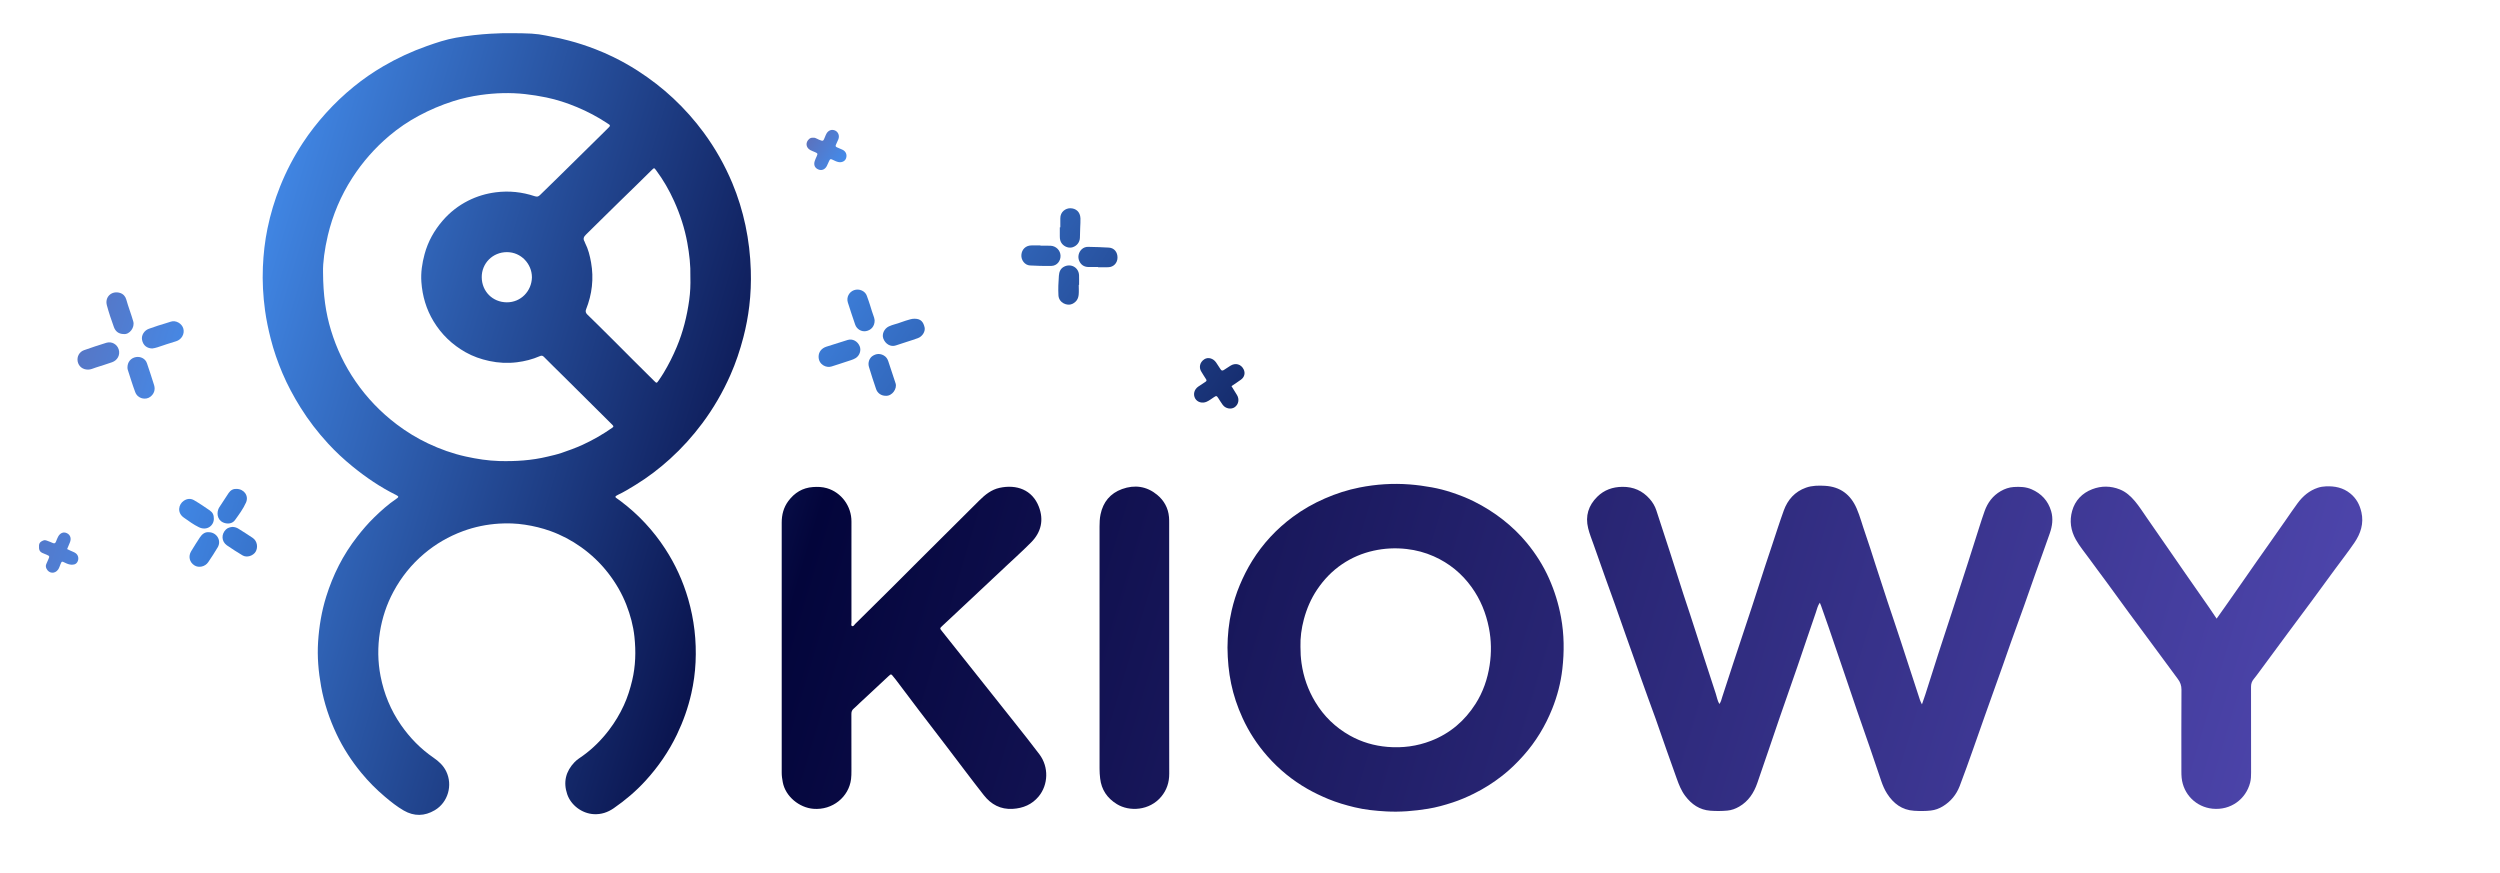 <?xml version="1.0" encoding="UTF-8"?><svg id="Layer_1" xmlns="http://www.w3.org/2000/svg" xmlns:xlink="http://www.w3.org/1999/xlink" viewBox="0 0 500 174.532"><defs><style>.cls-1{fill:url(#linear-gradient);}.cls-1,.cls-2,.cls-3,.cls-4,.cls-5,.cls-6,.cls-7,.cls-8,.cls-9,.cls-10,.cls-11,.cls-12,.cls-13,.cls-14,.cls-15,.cls-16,.cls-17,.cls-18,.cls-19,.cls-20,.cls-21,.cls-22,.cls-23,.cls-24,.cls-25{stroke-width:0px;}.cls-2{fill:url(#linear-gradient-25);}.cls-3{fill:url(#linear-gradient-11);}.cls-4{fill:url(#linear-gradient-12);}.cls-5{fill:url(#linear-gradient-13);}.cls-6{fill:url(#linear-gradient-10);}.cls-7{fill:url(#linear-gradient-17);}.cls-8{fill:url(#linear-gradient-16);}.cls-9{fill:url(#linear-gradient-19);}.cls-10{fill:url(#linear-gradient-15);}.cls-11{fill:url(#linear-gradient-23);}.cls-12{fill:url(#linear-gradient-21);}.cls-13{fill:url(#linear-gradient-18);}.cls-14{fill:url(#linear-gradient-14);}.cls-15{fill:url(#linear-gradient-22);}.cls-16{fill:url(#linear-gradient-20);}.cls-17{fill:url(#linear-gradient-24);}.cls-18{fill:url(#linear-gradient-4);}.cls-19{fill:url(#linear-gradient-2);}.cls-20{fill:url(#linear-gradient-3);}.cls-21{fill:url(#linear-gradient-8);}.cls-22{fill:url(#linear-gradient-9);}.cls-23{fill:url(#linear-gradient-7);}.cls-24{fill:url(#linear-gradient-5);}.cls-25{fill:url(#linear-gradient-6);}</style><linearGradient id="linear-gradient" x1="-23.639" y1="49.132" x2="476.124" y2="198.214" gradientUnits="userSpaceOnUse"><stop offset=".019" stop-color="#725992"/><stop offset=".129" stop-color="#438bea"/><stop offset=".374" stop-color="#03053b"/><stop offset="1" stop-color="#544bb6"/></linearGradient><linearGradient id="linear-gradient-2" x1="-13.3" y1="14.471" x2="486.464" y2="163.553" xlink:href="#linear-gradient"/><linearGradient id="linear-gradient-3" x1="-20.928" y1="40.043" x2="478.836" y2="189.125" xlink:href="#linear-gradient"/><linearGradient id="linear-gradient-4" x1="-28.82" y1="66.499" x2="470.944" y2="215.581" xlink:href="#linear-gradient"/><linearGradient id="linear-gradient-5" x1="-6.585" y1="-8.038" x2="493.178" y2="141.044" xlink:href="#linear-gradient"/><linearGradient id="linear-gradient-6" x1="-25.193" y1="54.34" x2="474.571" y2="203.422" xlink:href="#linear-gradient"/><linearGradient id="linear-gradient-7" x1="-37.572" y1="95.84" x2="462.191" y2="244.922" xlink:href="#linear-gradient"/><linearGradient id="linear-gradient-8" x1="-26.143" y1="57.524" x2="473.621" y2="206.606" xlink:href="#linear-gradient"/><linearGradient id="linear-gradient-9" x1="-23.934" y1="50.121" x2="475.829" y2="199.203" xlink:href="#linear-gradient"/><linearGradient id="linear-gradient-10" x1="-26.638" y1="59.186" x2="473.125" y2="208.268" xlink:href="#linear-gradient"/><linearGradient id="linear-gradient-11" x1="-23.446" y1="48.483" x2="476.318" y2="197.565" xlink:href="#linear-gradient"/><linearGradient id="linear-gradient-12" x1="-32.187" y1="77.785" x2="467.577" y2="226.867" xlink:href="#linear-gradient"/><linearGradient id="linear-gradient-13" x1="-33.18" y1="81.113" x2="466.584" y2="230.196" xlink:href="#linear-gradient"/><linearGradient id="linear-gradient-14" x1="-35.018" y1="87.276" x2="464.746" y2="236.358" xlink:href="#linear-gradient"/><linearGradient id="linear-gradient-15" x1="-34.009" y1="83.895" x2="465.754" y2="232.977" xlink:href="#linear-gradient"/><linearGradient id="linear-gradient-16" x1="154.273" y1="18.98" x2="280.485" y2="100.298" gradientUnits="userSpaceOnUse"><stop offset=".019" stop-color="#725992"/><stop offset=".129" stop-color="#438bea"/><stop offset="1" stop-color="#03053b"/><stop offset="1" stop-color="#544bb6"/></linearGradient><linearGradient id="linear-gradient-17" x1="152.5" y1="21.732" x2="278.712" y2="103.05" xlink:href="#linear-gradient-16"/><linearGradient id="linear-gradient-18" x1="134.742" y1="49.295" x2="260.953" y2="130.612" xlink:href="#linear-gradient-16"/><linearGradient id="linear-gradient-19" x1="135.27" y1="48.475" x2="261.481" y2="129.793" xlink:href="#linear-gradient-16"/><linearGradient id="linear-gradient-20" x1="140.447" y1="40.439" x2="266.659" y2="121.757" xlink:href="#linear-gradient-16"/><linearGradient id="linear-gradient-21" x1="139.911" y1="41.271" x2="266.123" y2="122.588" xlink:href="#linear-gradient-16"/><linearGradient id="linear-gradient-22" x1="154.41" y1="18.768" x2="280.621" y2="100.085" xlink:href="#linear-gradient-16"/><linearGradient id="linear-gradient-23" x1="155.435" y1="17.177" x2="281.646" y2="98.495" xlink:href="#linear-gradient-16"/><linearGradient id="linear-gradient-24" x1="159.7" y1="10.557" x2="285.911" y2="91.875" xlink:href="#linear-gradient-16"/><linearGradient id="linear-gradient-25" x1="158.661" y1="12.169" x2="284.873" y2="93.487" xlink:href="#linear-gradient-16"/></defs><path class="cls-1" d="M149.093,45.086c-.62-2.912-1.489-5.744-2.636-8.482-1.496-3.567-3.39-6.92-5.681-10.044-1.829-2.494-3.877-4.793-6.134-6.905-1.081-1.011-2.208-1.968-3.379-2.877-1.208-.939-2.457-1.816-3.742-2.643-1.558-1.003-3.173-1.906-4.836-2.721-1.176-.576-2.377-1.101-3.599-1.572-1.73-.667-3.486-1.249-5.283-1.719-1.535-.402-1.737-.454-4.668-1.026-1.916-.374-3.092-.467-7.773-.464-.42 0-5.061-0-10.206.913-1.969.349-3.873.989-5.767,1.658-3.037,1.073-5.937,2.414-8.716,4.035-2.072,1.209-4.043,2.567-5.9,4.078-1.992,1.62-3.854,3.382-5.58,5.295-1.691,1.875-3.242,3.852-4.623,5.958-1.807,2.756-3.327,5.663-4.554,8.732-1.087,2.719-1.923,5.508-2.514,8.364-.527,2.547-.816,5.134-.926,7.738-.123,2.904.038,5.79.43,8.669.261,1.916.661,3.797,1.134,5.671.595,2.357,1.394,4.639,2.339,6.87,1.012,2.39,2.24,4.67,3.616,6.875,1.613,2.585,3.466,4.987,5.523,7.222,1.519,1.651,3.165,3.178,4.913,4.599,2.693,2.188,5.538,4.129,8.653,5.667.111.055.215.123.32.188.213.132.173.271.006.408-.076.063-.155.124-.236.179-1.621,1.095-3.073,2.395-4.468,3.757-1.219,1.19-2.324,2.483-3.372,3.831-1.4,1.8-2.624,3.709-3.659,5.734-1.024,2.005-1.862,4.086-2.535,6.243-.92,2.951-1.422,5.969-1.621,9.036-.194,3.0.067,5.976.604,8.942.599,3.312,1.643,6.46,3.074,9.494,1.324,2.809,3,5.39,4.972,7.785,1.432,1.74,3.013,3.332,4.732,4.781,1.188,1.001,2.405,1.974,3.758,2.753,2.075,1.192,4.156,1.138,6.193-.065,2.654-1.568,3.634-5.014,2.283-7.784-.573-1.175-1.482-2-2.536-2.725-2.571-1.767-4.716-3.964-6.495-6.525-2.06-2.967-3.402-6.245-4.091-9.772-.569-2.913-.598-5.866-.134-8.802.45-2.849,1.341-5.559,2.715-8.11,1.565-2.907,3.589-5.433,6.108-7.564,2.339-1.979,4.946-3.487,7.827-4.546,2.32-.853,4.71-1.336,7.164-1.493,1.731-.111,3.459-.048,5.186.214,1.744.265,3.441.672,5.099,1.268,2.196.79,4.238,1.866,6.138,3.22,2.065,1.471,3.88,3.201,5.433,5.205,1.507,1.944,2.735,4.05,3.628,6.342.802,2.059,1.379,4.184,1.611,6.384.308,2.925.234,5.837-.45,8.714-.406,1.71-.93,3.382-1.664,4.981-.807,1.758-1.794,3.407-2.968,4.946-1.49,1.956-3.202,3.682-5.198,5.124-.579.418-1.208.796-1.695,1.305-1.755,1.833-2.3,3.969-1.472,6.419.738,2.182,2.938,3.854,5.317,3.985,1.475.081,2.782-.355,3.975-1.179,2.325-1.604,4.474-3.425,6.376-5.509,2.528-2.768,4.64-5.828,6.27-9.22,1.27-2.645,2.243-5.391,2.887-8.241.463-2.051.749-4.142.848-6.25.202-4.288-.279-8.49-1.475-12.622-1.04-3.592-2.578-6.949-4.611-10.069-2.378-3.651-5.313-6.804-8.792-9.439-.334-.253-.686-.481-1.019-.735-.174-.133-.179-.288.029-.41.106-.063.21-.131.322-.183,1.233-.574,2.386-1.289,3.544-1.999,2.47-1.515,4.763-3.265,6.905-5.208,2.381-2.16,4.525-4.537,6.451-7.122,2.239-3.005,4.099-6.218,5.611-9.638,1.081-2.445,1.924-4.967,2.599-7.558.538-2.067.932-4.156,1.183-6.267.28-2.359.375-4.734.301-7.117-.094-3.028-.438-6.016-1.069-8.98ZM122.419,85.577c-1.869,1.3-3.828,2.435-5.902,3.384-1.375.629-2.791,1.137-4.216,1.625-.912.312-1.857.513-2.795.74-3.177.769-6.403.968-9.658.88-2.262-.062-4.479-.416-6.684-.899-2.62-.575-5.13-1.474-7.545-2.617-2.212-1.047-4.3-2.321-6.256-3.802-3.213-2.433-5.973-5.297-8.259-8.62-2.16-3.141-3.786-6.53-4.895-10.178-1.06-3.484-1.574-7.042-1.6-11.684-.049-1.811.316-4.593.96-7.316.974-4.113,2.599-7.963,4.907-11.535,2.045-3.165,4.499-5.954,7.36-8.374,1.827-1.545,3.808-2.893,5.929-4.029,2.226-1.192,4.527-2.175,6.938-2.935,1.779-.561,3.592-.962,5.423-1.218,2.947-.413,5.914-.51,8.891-.181,1.431.158,2.846.386,4.249.675,2.108.434,4.149,1.108,6.137,1.937,2.123.886,4.148,1.958,6.065,3.231.103.068.202.145.31.204.273.15.255.338.063.532-.469.474-.943.943-1.419,1.412-2.956,2.913-5.911,5.827-8.87,8.736-1.177,1.157-2.373,2.294-3.542,3.457-.332.33-.59.399-1.083.235-2.52-.836-5.1-1.115-7.759-.776-1.942.247-3.779.801-5.507,1.667-1.958.981-3.669,2.318-5.111,3.984-1.707,1.972-2.945,4.185-3.631,6.717-.497,1.834-.776,3.683-.641,5.576.201,2.803.972,5.442,2.434,7.859,1.581,2.613,3.72,4.662,6.367,6.165,1.487.844,3.091,1.407,4.772,1.767,1.837.393,3.676.49,5.536.258,1.578-.196,3.107-.584,4.566-1.219.342-.149.554-.144.838.145,1.332,1.354,2.698,2.673,4.046,4.01,2.86,2.836,5.716,5.676,8.573,8.514.35.348.707.689,1.049,1.045.301.314.298.392-.042.628ZM106.387,55.461c-.058,2.771-2.224,5.022-5.026,5.004-2.833-.018-4.991-2.164-5.014-5.013-.023-2.782,2.181-5.033,5.058-5.025,2.797.007,4.974,2.329,4.982,5.035ZM137.846,59.991c-.45,3.242-1.229,6.395-2.507,9.427-.761,1.804-1.629,3.543-2.643,5.212-.307.505-.636.996-.972,1.482-.391.564-.402.561-.913.054-1.453-1.441-2.907-2.881-4.355-4.327-2.249-2.246-4.48-4.511-6.749-6.738-.755-.741-1.511-1.482-2.268-2.221q-.449-.439-.23-.992c1.209-3.039,1.577-6.177,1.004-9.397-.238-1.334-.56-2.662-1.189-3.885-.045-.087-.056-.193-.107-.276-.344-.557-.19-.956.275-1.406,2.319-2.247,4.58-4.554,6.905-6.794,2.095-2.018,4.164-4.062,6.236-6.103.51-.502.499-.496.91.056,1.422,1.911,2.599,3.966,3.577,6.131,1.205,2.666,2.109,5.43,2.637,8.318.415,2.273.679,4.552.619,6.864.045,1.538-.02,3.074-.231,4.596Z"/><path class="cls-19" d="M406.314,97.858c-1.146-.499-2.354-.535-3.575-.455-.931.061-1.789.359-2.592.823-1.592.919-2.62,2.301-3.229,4.008-.373,1.046-.713,2.105-1.052,3.163-.746,2.329-1.474,4.664-2.224,6.992-1.083,3.365-2.175,6.728-3.27,10.089-.887,2.724-1.795,5.442-2.675,8.168-.888,2.752-1.752,5.512-2.633,8.267-.199.621-.424,1.234-.673,1.958-.356-.628-.504-1.195-.684-1.751-.831-2.563-1.661-5.127-2.509-7.685-.35-1.057-.691-2.116-1.035-3.175-.869-2.678-1.791-5.338-2.676-8.011-.816-2.464-1.612-4.936-2.415-7.404-.673-2.068-1.305-4.151-2.031-6.2-.586-1.653-1.015-3.359-1.717-4.971-1.206-2.768-3.27-4.33-6.315-4.51-1.29-.076-2.59-.068-3.82.372-2.213.791-3.653,2.403-4.437,4.57-.84,2.323-1.582,4.681-2.366,7.024-.446,1.334-.897,2.667-1.333,4.005-.888,2.727-1.756,5.46-2.651,8.185-1.211,3.684-2.445,7.361-3.659,11.044-.774,2.348-1.52,4.705-2.301,7.05-.152.457-.228.958-.569,1.387-.392-.672-.495-1.392-.717-2.069-.779-2.37-1.564-4.738-2.32-7.115-.525-1.648-1.073-3.289-1.586-4.942-.813-2.619-1.717-5.21-2.563-7.82-.891-2.751-1.752-5.512-2.641-8.263-.919-2.846-1.857-5.685-2.782-8.528-.28-.86-.739-1.616-1.331-2.287-1.441-1.632-3.241-2.426-5.437-2.41-1.953.015-3.659.618-5.039,1.98-1.767,1.743-2.432,3.845-1.826,6.303.279,1.131.715,2.207,1.104,3.3.787,2.212,1.56,4.429,2.348,6.641.622,1.745,1.264,3.483,1.884,5.228.753,2.119,1.489,4.244,2.238,6.365.601,1.7,1.222,3.393,1.812,5.096.372,1.075.756,2.147,1.129,3.221.957,2.753,1.992,5.478,2.974,8.222.757,2.116,1.475,4.247,2.221,6.367.664,1.887,1.347,3.768,2.016,5.654.431,1.215.907,2.407,1.692,3.447,1.261,1.67,2.852,2.786,5.001,2.951,1.138.088,2.275.08,3.413-.021.857-.075,1.635-.369,2.372-.794,1.856-1.068,2.942-2.754,3.622-4.705,1.514-4.34,2.964-8.702,4.458-13.049,1.189-3.458,2.417-6.902,3.605-10.36,1.23-3.577,2.419-7.168,3.66-10.741.222-.638.35-1.327.787-1.932.09.216.174.394.239.579.518,1.466,1.042,2.931,1.547,4.402,1.02,2.97,2.03,5.943,3.041,8.915.86,2.527,1.707,5.059,2.575,7.583.859,2.498,1.744,4.988,2.604,7.486.765,2.22,1.512,4.447,2.268,6.671.304.893.671,1.761,1.18,2.554,1.268,1.973,2.976,3.277,5.404,3.426,1.113.068,2.228.079,3.339-.046.873-.098,1.675-.397,2.425-.856,1.578-.965,2.692-2.336,3.349-4.037.942-2.442,1.804-4.914,2.685-7.38.814-2.28,1.602-4.57,2.412-6.852,1.183-3.331,2.378-6.657,3.561-9.987.53-1.49,1.035-2.988,1.568-4.476.882-2.465,1.785-4.923,2.665-7.389.764-2.143,1.501-4.296,2.263-6.439.952-2.678,1.938-5.344,2.869-8.029.501-1.445.714-2.929.267-4.445-.614-2.078-1.949-3.506-3.917-4.364Z"/><path class="cls-20" d="M309.804,115.69c-1.145-2.57-2.635-4.917-4.409-7.079-1.411-1.719-3.01-3.256-4.766-4.64-1.831-1.442-3.789-2.663-5.866-3.699-1.414-.705-2.887-1.271-4.386-1.771-1.317-.439-2.66-.785-4.02-1.033-1.458-.266-2.927-.466-4.413-.581-3.384-.262-6.735-.039-10.049.616-2.375.469-4.675,1.213-6.908,2.186-2.277.993-4.419,2.208-6.406,3.678-3.265,2.416-5.998,5.345-8.146,8.805-.964,1.553-1.776,3.177-2.485,4.865-.693,1.649-1.221,3.347-1.623,5.077-.572,2.466-.817,4.981-.828,7.394.048,5.111.901,9.467,3.005,14.077,1.281,2.806,2.952,5.36,4.989,7.671,2.304,2.613,4.965,4.793,7.993,6.522,1.353.772,2.752,1.437,4.195,2.034,1.698.703,3.45,1.209,5.223,1.64,2.073.503,4.197.711,6.324.832,2.805.159,5.588-.083,8.359-.528,1.691-.272,3.334-.737,4.954-1.265,1.427-.465,2.809-1.063,4.163-1.726,2.05-1.004,3.959-2.224,5.752-3.621,1.541-1.2,2.93-2.567,4.233-4.027,2.478-2.777,4.369-5.914,5.749-9.352,1.025-2.554,1.717-5.214,2.031-7.956.396-3.461.369-6.908-.264-10.351-.494-2.69-1.288-5.268-2.402-7.767ZM297.929,133.034c-.419,2.759-1.318,5.382-2.826,7.745-2.173,3.403-5.11,5.919-8.907,7.387-2.797,1.082-5.692,1.46-8.669,1.215-2.671-.22-5.204-.954-7.543-2.267-2.899-1.627-5.217-3.875-6.936-6.728-1.446-2.401-2.358-4.988-2.746-7.767-.148-1.059-.218-2.117-.21-3.281-.053-1.797.197-3.667.684-5.486.563-2.105,1.415-4.101,2.642-5.927,1.351-2.01,2.994-3.727,4.998-5.085,1.919-1.3,4.016-2.192,6.283-2.696,2.196-.489,4.404-.598,6.64-.341,1.882.216,3.692.697,5.418,1.464,3.089,1.372,5.615,3.441,7.589,6.195,1.757,2.451,2.852,5.161,3.436,8.115.492,2.488.524,4.977.147,7.459Z"/><path class="cls-18" d="M202.838,144.404c-2.756-3.483-5.526-6.955-8.29-10.432-2.059-2.589-4.12-5.178-6.179-7.767-.424-.533-.429-.54.094-1.03,1.744-1.636,3.493-3.266,5.238-4.901,2.521-2.363,5.042-4.726,7.559-7.092,1.671-1.571,3.381-3.103,4.99-4.735,1.993-2.021,2.54-4.468,1.516-7.111-1.316-3.394-4.464-4.501-7.846-3.769-1.632.353-2.887,1.361-4.04,2.506-4.085,4.06-8.168,8.123-12.248,12.188-1.87,1.863-3.727,3.738-5.598,5.599-2.329,2.318-4.663,4.631-7.007,6.934-.177.174-.324.547-.625.413-.235-.105-.11-.447-.111-.682-.006-3.79-.004-7.581-.004-11.371-0-2.948-.011-5.896.003-8.844.015-3.065-2.007-5.83-4.919-6.676-.931-.27-1.858-.292-2.792-.226-2.073.147-3.686,1.147-4.914,2.797-.953,1.281-1.325,2.741-1.325,4.319.003,8.349.001,16.698.001,25.047,0,8.324 0,16.648-0,24.973-0.0.645.094,1.271.215,1.909.54,2.851,3.312,5.083,6.122,5.308,3.833.308,7.092-2.376,7.533-5.943.067-.544.075-1.086.075-1.631.001-3.79.008-7.581-.009-11.371-.002-.458.104-.798.463-1.094.417-.345.791-.742,1.188-1.112,1.912-1.783,3.823-3.567,5.738-5.347.546-.507.549-.502.99.053.168.212.349.414.512.63,1.533,2.029,3.056,4.066,4.596,6.09,1.854,2.436,3.724,4.859,5.582,7.292,2.472,3.238,4.904,6.508,7.42,9.711,1.447,1.843,3.341,2.881,5.784,2.733,2.077-.126,3.844-.871,5.18-2.483,1.928-2.327,2.063-5.879.162-8.413-1.642-2.19-3.356-4.326-5.055-6.473Z"/><path class="cls-24" d="M472.274,102.415c-.337-1.495-1.018-2.756-2.23-3.733-1.435-1.157-3.096-1.49-4.869-1.411-.536.024-1.081.104-1.603.278-1.707.568-3.004,1.668-4.055,3.096-.806,1.095-1.57,2.219-2.344,3.336-1.924,2.779-3.886,5.532-5.828,8.298-.865,1.232-1.718,2.473-2.58,3.708-1.202,1.721-2.406,3.44-3.612,5.159-.581.828-1.168,1.651-1.827,2.58-.555-.821-1.031-1.541-1.523-2.249-1.578-2.269-3.166-4.532-4.744-6.802-1.212-1.743-2.413-3.493-3.621-5.239-1.362-1.969-2.721-3.941-4.092-5.904-.777-1.113-1.497-2.267-2.374-3.307-.839-.994-1.795-1.859-3.013-2.341-1.819-.72-3.686-.747-5.511-.041-2.03.785-3.433,2.245-4.023,4.344-.559,1.986-.278,3.921.742,5.735.754,1.341,1.748,2.512,2.642,3.754,1.124,1.563,2.293,3.093,3.431,4.645,1.517,2.07,3.016,4.153,4.535,6.222,1.504,2.05,3.025,4.087,4.536,6.132,1.759,2.383,3.507,4.774,5.276,7.149.473.635.709,1.286.704,2.11-.035,5.451-.019,10.902-.016,16.352 0.0.421.008.843.05,1.261.342,3.37,2.949,5.869,6.177,6.193,3.633.365,6.679-1.912,7.526-5.223.167-.651.187-1.322.187-1.992-0-5.723.008-11.447-.012-17.17-.002-.612.169-1.097.549-1.555.409-.494.785-1.016,1.166-1.532,1.892-2.561,3.779-5.126,5.674-7.685,1.587-2.143,3.19-4.274,4.773-6.42,1.539-2.085,3.062-4.181,4.595-6.271,1.3-1.772,2.655-3.505,3.898-5.32,1.28-1.87,1.933-3.872,1.418-6.159Z"/><path class="cls-25" d="M233.834,104.586c-0-.396-0-.794-.035-1.188-.162-1.824-1.012-3.326-2.393-4.455-2.078-1.699-4.473-2.042-6.982-1.136-2.367.854-3.801,2.595-4.313,5.056-.166.797-.203,1.618-.202,2.439.006,16.152.005,32.304.002,48.456-0.0.645.043,1.285.118,1.926.263,2.268,1.403,3.938,3.337,5.135,2.503,1.549,6.53,1.332,8.878-1.482,1.104-1.324,1.607-2.846,1.602-4.585-.024-8.373-.011-16.747-.011-25.12 0-8.349.001-16.697-.001-25.046Z"/><path class="cls-23" d="M15.113,110.629c-.159-.11-.33-.205-.519-.277-.387-.147-.755-.344-1.168-.538.195-.467.378-.895.554-1.326.322-.787.1-1.494-.573-1.837-.674-.343-1.375-.083-1.784.686-.162.304-.289.629-.411.952-.127.336-.3.481-.67.303-.355-.171-.734-.292-1.101-.438-.258-.103-.513-.165-.791-.055-.464.184-.814.432-.848,1-.05.833.095,1.212.677,1.494.289.14.596.239.889.37.539.241.561.302.334.825-.147.339-.299.676-.445,1.016-.136.315-.111.623.039.93.491,1.008,1.697,1.092,2.335.162.227-.331.326-.719.478-1.083.232-.556.274-.568.801-.306.467.232.944.437,1.477.439.653.002,1.044-.285,1.219-.873.16-.541-.028-1.122-.493-1.445Z"/><path class="cls-21" d="M21.281,68.553c-1.507.46-3.003.962-4.489,1.488-.938.332-1.443,1.3-1.257,2.252.192.98.999,1.635,2.071,1.627.525.017,1.039-.251,1.578-.422,1.081-.344,2.166-.678,3.236-1.055,1.1-.387,1.65-1.487,1.322-2.553-.319-1.039-1.399-1.661-2.461-1.337Z"/><path class="cls-22" d="M36.677,65.754c-.282-1.088-1.548-1.748-2.483-1.431-.84.284-1.698.517-2.543.788-.634.203-1.262.425-1.889.65-.931.334-1.527,1.311-1.352,2.216.222,1.145,1.025,1.694,2.039,1.718.337-.051.696-.118,1.052-.24,1.236-.422,2.478-.829,3.728-1.207,1.064-.321,1.721-1.438,1.448-2.493Z"/><path class="cls-6" d="M29.395,72.663c-.334-.998-1.337-1.391-2.182-1.251-1.041.172-1.73.99-1.721,2.105.008.065.001.245.053.406.488,1.501.941,3.016,1.496,4.493.512,1.362,2.098,1.631,2.997.959.723-.54,1.082-1.37.782-2.348-.448-1.463-.94-2.913-1.426-4.364Z"/><path class="cls-3" d="M26.653,64.289c-.419-1.476-.985-2.9-1.395-4.378-.171-.617-.594-1.133-1.282-1.336-1.642-.485-3.05.811-2.603,2.478.396,1.477.886,2.933,1.409,4.371.307.843.938,1.382,1.979,1.384,1.133.133,2.236-1.306,1.892-2.518Z"/><path class="cls-4" d="M46.998,104.015c.807-1.117,1.636-2.238,2.203-3.503.597-1.332-.362-2.725-1.928-2.733-.598-.033-1.154.243-1.542.821-.633.943-1.25,1.897-1.867,2.85-.093.144-.167.305-.223.467-.351,1.026-.043,2.41,1.487,2.735.74.157,1.447-.052,1.87-.638Z"/><path class="cls-5" d="M42.769,103.723c.004-.719-.207-1.221-.821-1.644-1.034-.711-2.073-1.421-3.158-2.047-.651-.376-1.366-.325-2.029.121-1.069.718-1.392,2.391-.002,3.365.987.692,1.97,1.424,3.049,1.94,1.59.761,2.99-.352,2.961-1.735Z"/><path class="cls-14" d="M41.736,106.441c-.785-.063-1.34.414-1.767,1.054-.601.902-1.172,1.824-1.735,2.75-.623,1.024-.338,2.213.658,2.837.865.542,2.135.264,2.752-.648.661-.978,1.309-1.968,1.907-2.985.785-1.335-.203-3-1.815-3.008Z"/><path class="cls-10" d="M50.527,107.57c-.938-.639-1.904-1.238-2.866-1.842-.338-.212-.717-.324-1.16-.346-.46.051-.937.15-1.317.517-.958.927-.907,2.382.183,3.159,1.004.715,2.063,1.354,3.114,2.001.896.552,2.172.089,2.652-.728.474-.807.369-2.098-.606-2.762Z"/><path class="cls-8" d="M246.94,81.439c.778-.552.973-1.583.456-2.435-.355-.585-.719-1.164-1.098-1.776.652-.444,1.294-.857,1.908-1.306.687-.502.881-1.302.532-2.031-.513-1.072-1.656-1.386-2.668-.734-.435.281-.874.556-1.304.844-.293.197-.487.128-.667-.164-.283-.462-.58-.917-.893-1.359-.581-.824-1.594-1.095-2.323-.634-.987.624-1.12,1.722-.61,2.502.31.473.574.977.9,1.438.19.268.182.416-.097.591-.48.3-.948.621-1.416.94-.828.565-1.088,1.583-.617,2.397.427.738,1.407,1.014,2.261.647.549-.236,1.008-.614,1.504-.935.448-.29.526-.284.819.155.315.472.592.972.936,1.421.573.748,1.679.933,2.377.438Z"/><path class="cls-7" d="M162.026,29.996c.296.173.631.279.947.419.588.26.604.308.353.876-.14.316-.296.629-.394.959-.235.791.069,1.398.802,1.669.652.242,1.305-.052,1.648-.752.152-.31.283-.631.43-.944.206-.441.276-.479.719-.27.381.18.751.379,1.169.461.689.135,1.314-.18,1.514-.758.248-.715-.046-1.407-.738-1.721-.359-.163-.717-.327-1.084-.47-.274-.107-.319-.273-.203-.523.166-.358.338-.715.483-1.082.281-.709-.013-1.469-.664-1.76-.642-.286-1.333-.044-1.707.616-.121.214-.214.446-.303.676-.345.885-.359.895-1.211.544-.137-.056-.272-.121-.4-.196-.242-.142-.497-.22-.773-.198-.284-.009-.529.043-.759.236-.783.659-.719,1.699.171,2.218Z"/><path class="cls-13" d="M169.527,67.994c-1.414.437-2.826.884-4.235,1.337-.995.32-1.572,1.066-1.573,2.005-.004,1.592,1.562,2.317,2.589,1.96.956-.333,1.941-.585,2.89-.938.646-.24,1.336-.366,1.934-.738.794-.493,1.153-1.554.795-2.394-.428-1.004-1.434-1.53-2.399-1.232Z"/><path class="cls-9" d="M173.788,73.38c.447,1.49.927,2.97,1.432,4.441.292.851,1.066,1.348,1.937,1.337,1.279.085,2.303-1.437,1.959-2.485-.486-1.479-.969-2.958-1.463-4.434-.161-.481-.438-.885-.891-1.142-.767-.436-1.532-.373-2.247.095-.662.434-.977,1.354-.727,2.188Z"/><path class="cls-16" d="M179.164,69.088c1.466-.517,2.966-.927,4.424-1.464.885-.326,1.528-1.349,1.329-2.166-.253-1.04-.714-1.707-1.988-1.713-.299-.002-.593.032-.879.12-.612.189-1.239.342-1.831.583-.803.326-1.667.46-2.451.833-.918.435-1.425,1.521-1.114,2.4.392,1.11,1.482,1.769,2.51,1.407Z"/><path class="cls-12" d="M171.033,64.918c.313.914,1.254,1.469,2.148,1.311,1.05-.185,1.741-.971,1.747-2.111-.021-.122-.031-.376-.109-.606-.296-.862-.598-1.722-.846-2.601-.167-.592-.415-1.161-.605-1.747-.298-.92-1.496-1.521-2.567-1.129-.994.364-1.553,1.434-1.231,2.458.467,1.482.961,2.955,1.464,4.425Z"/><path class="cls-15" d="M212.824,53.33c-.76.385-.994,1.074-1.049,1.831-.095,1.305-.162,2.617-.085,3.922.088,1.495,1.761,2.174,2.75,1.707.853-.403,1.221-1.04,1.298-1.891.058-.637.011-1.283.011-1.925l.066 0c0-.642.021-1.284-.004-1.925-.061-1.542-1.607-2.418-2.987-1.719Z"/><path class="cls-11" d="M210.108,49.147c-.665-.032-1.333-.006-2-.006,0-.018,0-.037 0-.056-.618,0-1.235-.009-1.853.002-1.113.019-1.894.791-1.979,1.881-.082,1.039.675,2.068,1.723,2.125,1.429.077,2.865.125,4.295.089,1.084-.027,1.844-.962,1.813-2.047-.03-1.06-.89-1.935-1.998-1.989Z"/><path class="cls-17" d="M214.537,49.446c.84-.279,1.398-.98,1.445-1.861.037-.69.04-1.382.059-2.072.018-.617.075-1.235.049-1.849-.055-1.338-.948-1.999-2.02-2.016-.901-.014-2.029.678-2.007,2.037.01.592.002,1.185.002,1.777-.035 0-.07 0-.105 0,0,.592 0,1.184-0,1.775-.001.553.075,1.082.452,1.525.541.637,1.413.919,2.124.683Z"/><path class="cls-2" d="M221.691,53.444c1.04-.047,1.782-.839,1.809-1.881.029-1.117-.645-1.97-1.709-2.041-1.38-.091-2.766-.121-4.149-.151-.477-.01-.925.139-1.289.476-.624.578-.853,1.517-.516,2.313.34.804.97,1.227,1.849,1.242.643.012,1.286.002,1.929.002,0,.015-0.0.03-0.0.045.692,0,1.386.025,2.077-.006Z"/></svg>